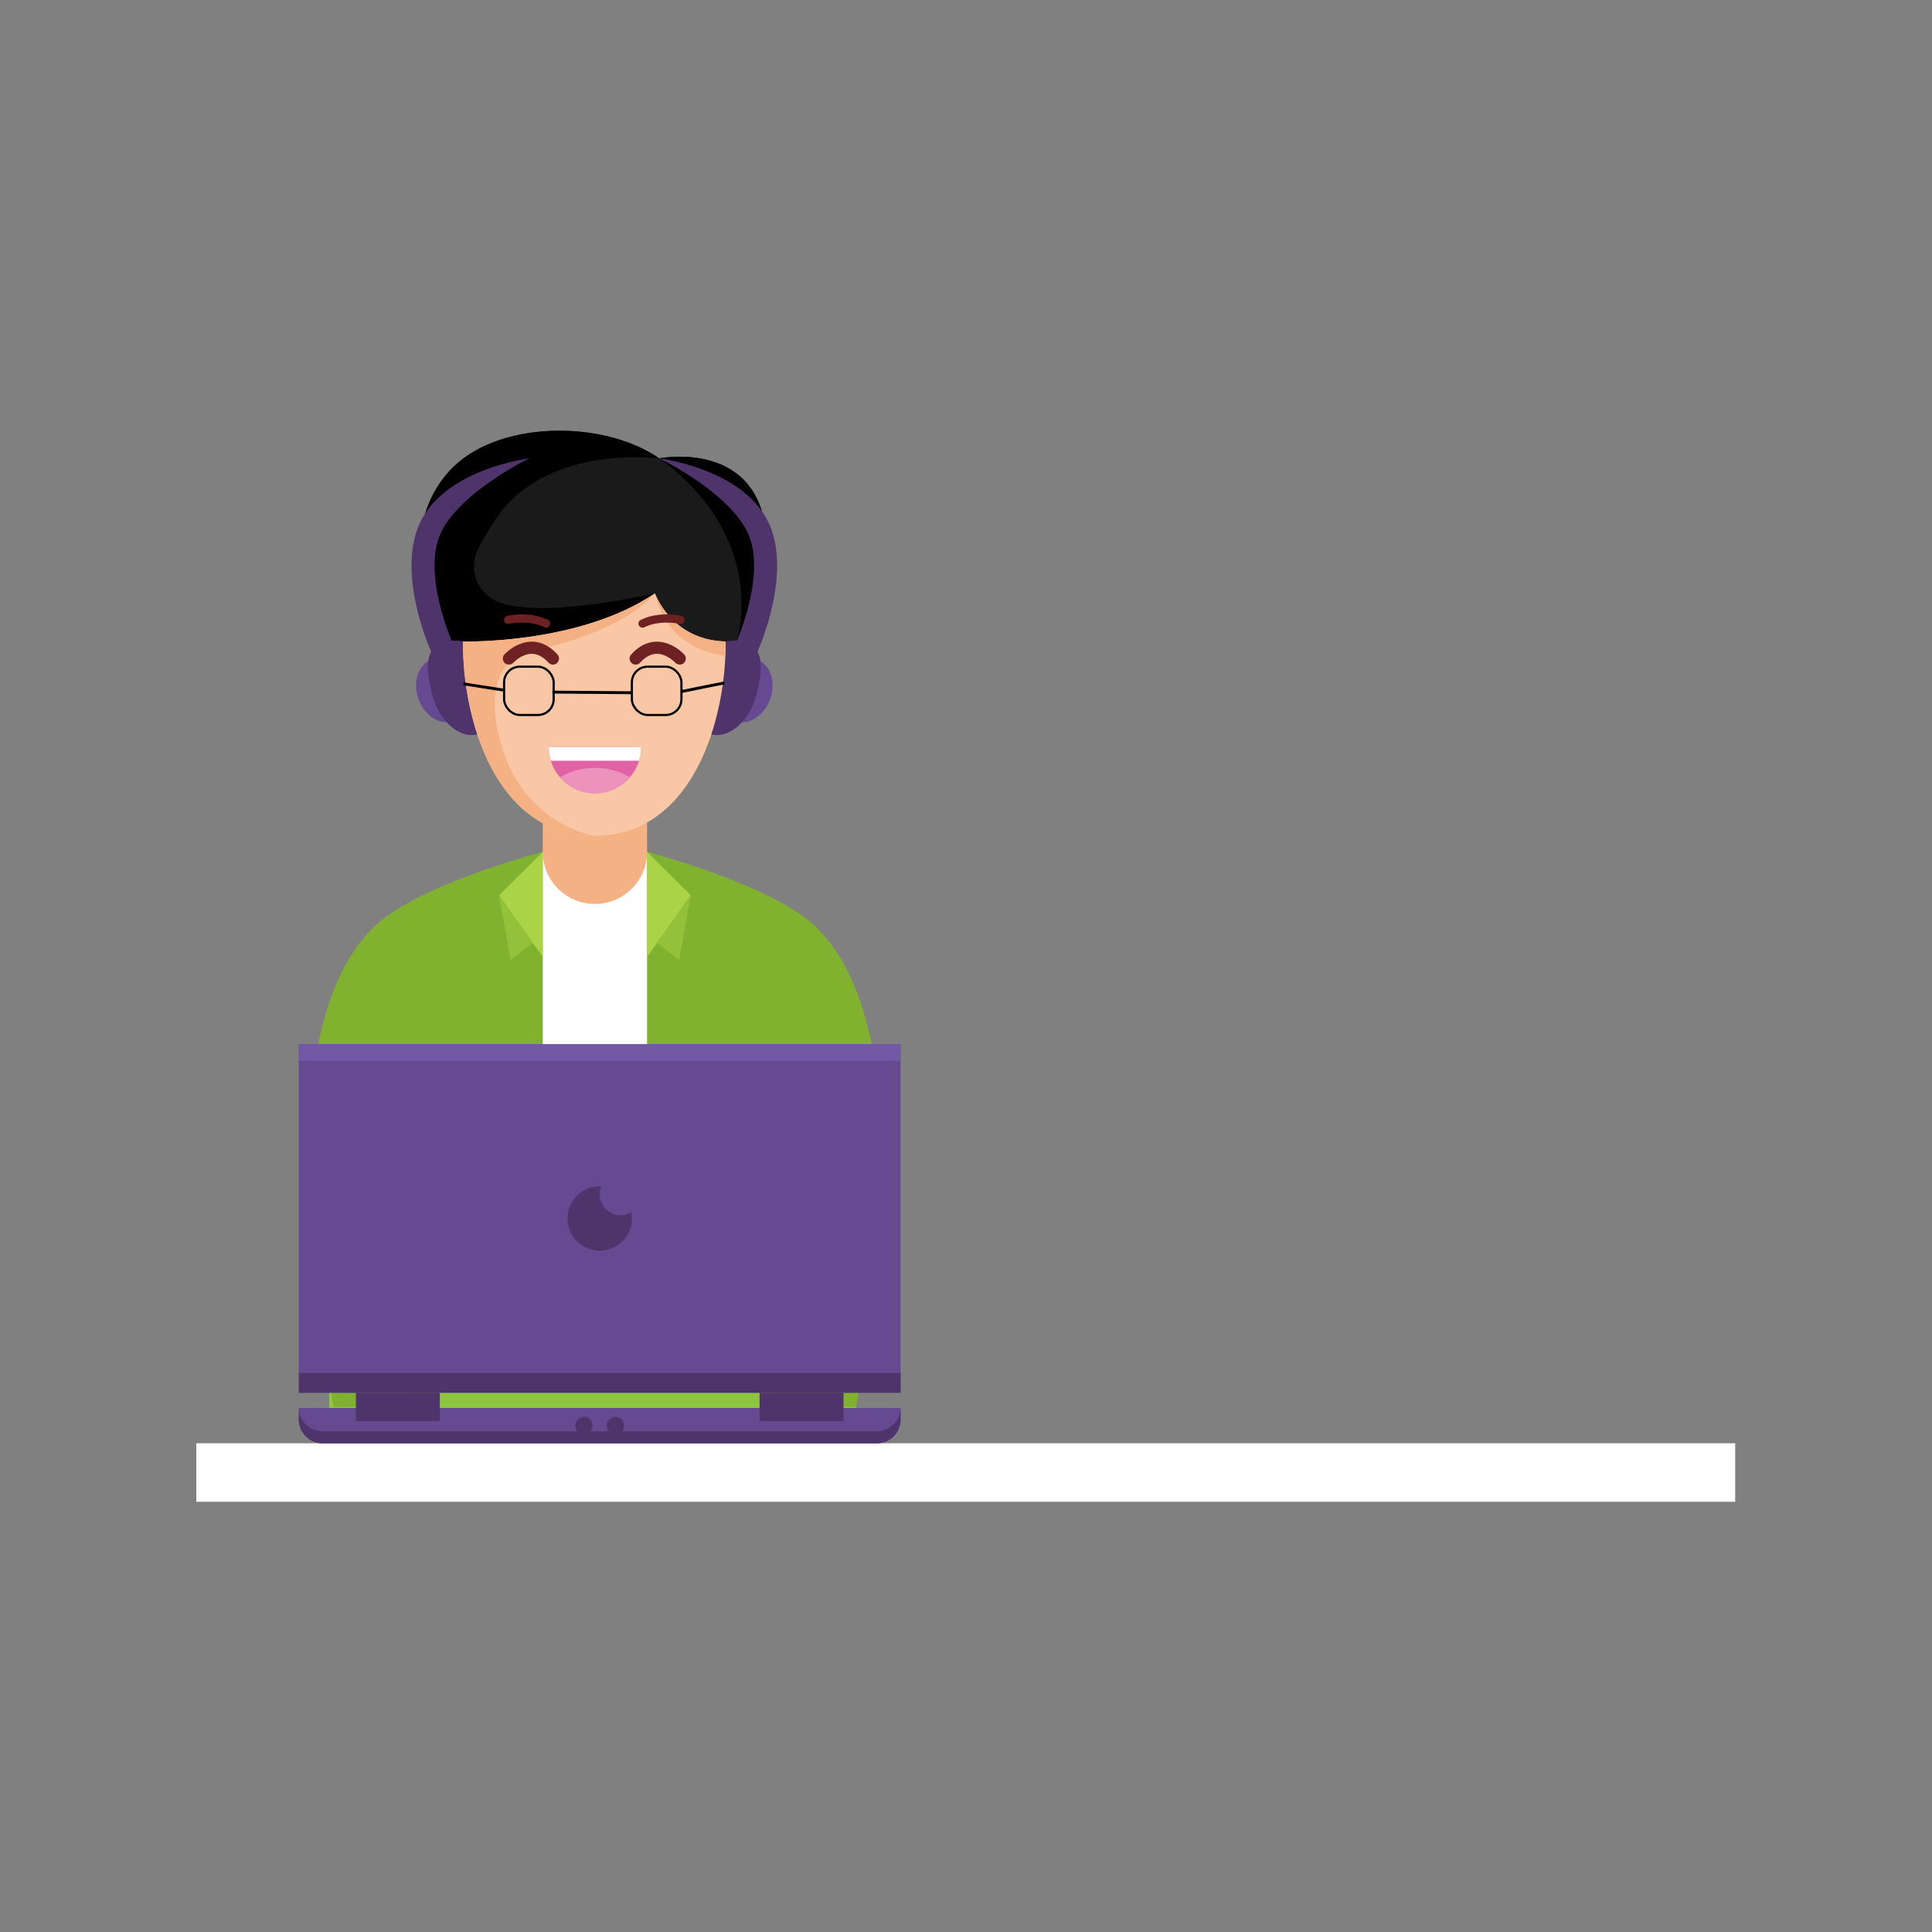 <?xml version="1.0" encoding="UTF-8" standalone="no"?>
<svg
   xmlns:dc="http://purl.org/dc/elements/1.1/"
   xmlns:cc="http://creativecommons.org/ns#"
   xmlns:rdf="http://www.w3.org/1999/02/22-rdf-syntax-ns#"
   xmlns:svg="http://www.w3.org/2000/svg"
   xmlns="http://www.w3.org/2000/svg"
   xmlns:sodipodi="http://sodipodi.sourceforge.net/DTD/sodipodi-0.dtd"
   xmlns:inkscape="http://www.inkscape.org/namespaces/inkscape"
   inkscape:version="1.0 (4035a4fb49, 2020-05-01)"
   sodipodi:docname="laptop laki.svg"
   viewBox="0 0 666.667 666.667"
   height="666.667"
   width="666.667"
   xml:space="preserve"
   id="svg833"
   version="1.1"><rect x="0" y="0" width="666.667" height="666.667" fill="#808080" stroke="none"/><defs
     id="defs837"><clipPath
       id="clipPath855"
       clipPathUnits="userSpaceOnUse"><path
         id="path853"
         d="M 0,500 H 500 V 0 H 0 Z" /></clipPath><clipPath
       id="clipPath1053"
       clipPathUnits="userSpaceOnUse"><path
         id="path1051"
         d="M 0,500 H 500 V 0 H 0 Z" /></clipPath><clipPath
       id="clipPath1077"
       clipPathUnits="userSpaceOnUse"><path
         id="path1075"
         d="M 0,500 H 500 V 0 H 0 Z" /></clipPath><clipPath
       id="clipPath1097"
       clipPathUnits="userSpaceOnUse"><path
         id="path1095"
         d="M 0,500 H 500 V 0 H 0 Z" /></clipPath><clipPath
       id="clipPath1121"
       clipPathUnits="userSpaceOnUse"><path
         id="path1119"
         d="M 0,500 H 500 V 0 H 0 Z" /></clipPath><clipPath
       id="clipPath1133"
       clipPathUnits="userSpaceOnUse"><path
         id="path1131"
         d="M 0,500 H 500 V 0 H 0 Z" /></clipPath></defs><sodipodi:namedview
     inkscape:current-layer="g841"
     inkscape:window-maximized="0"
     inkscape:window-y="0"
     inkscape:window-x="26"
     inkscape:cy="262.57909"
     inkscape:cx="225.9347"
     inkscape:zoom="4.5577855"
     inkscape:snap-global="false"
     showgrid="false"
     id="namedview835"
     inkscape:window-height="728"
     inkscape:window-width="1274"
     inkscape:pageshadow="2"
     inkscape:pageopacity="0"
     guidetolerance="10"
     gridtolerance="10"
     objecttolerance="10"
     borderopacity="1"
     bordercolor="#666666"
     pagecolor="#ffffff" /><g
     transform="matrix(1.333,0,0,-1.333,0,666.667)"
     inkscape:label="2416665"
     inkscape:groupmode="layer"
     id="g841"><path
       id="path847"
       style="fill:#ffffff;fill-opacity:1;fill-rule:nonzero;stroke:none"
       d="M 449.184,111.371 H 50.816 v 15.141 h 398.368 z" /><path
       id="path861"
       style="fill:#8dc63f;fill-opacity:1;fill-rule:nonzero;stroke:none"
       d="M 221.566,132.273 H 85.208 v 9.872 h 136.358 z" /><g
       transform="translate(140.499,279.622)"
       id="g863"><path
         id="path865"
         style="fill:#80b230;fill-opacity:1;fill-rule:nonzero;stroke:none"
         d="m 0,0 c 0,0 -31.575,-8.281 -43.148,-18.917 -31.917,-29.334 -10.917,-124.772 -10.917,-124.772 h 21.273 z" /></g><g
       transform="translate(199.409,319.306)"
       id="g867"><path
         id="path869"
         style="fill:#654991;fill-opacity:1;fill-rule:nonzero;stroke:none"
         d="m 0,0 c -1.507,-4.399 -5.482,-7.022 -8.878,-5.858 -3.396,1.163 -4.928,5.672 -3.42,10.071 1.507,4.399 5.482,7.022 8.878,5.859 C -0.024,8.908 1.507,4.399 0,0" /></g><g
       style="fill:#1a1a1a"
       transform="translate(113.915,333.763)"
       id="g871"><path
         id="path873"
         style="fill:#1a1a1a;fill-opacity:1;fill-rule:nonzero;stroke:none"
         d="m 0,0 c 0,0 -13.46,26.673 2.269,44.275 11.997,13.425 39.959,13.537 54.447,3.434 0,0 41.61,8.318 23.153,-47.896 0,0 -48.13,-7.177 -48.447,-7.576 C 31.105,-8.162 0,0 0,0" /></g><g
       style="fill:#000000"
       transform="translate(169.545,346.537)"
       id="g875"><path
         id="path877"
         style="fill:#000000;fill-opacity:1;fill-rule:nonzero;stroke:none"
         d="m 0,0 c 0,0 -34.236,-7.915 -42.872,-0.915 -8.635,7 -0.504,16.709 -0.504,16.709 l -4.376,4.666 c 0,0 -9.156,-4.463 -13.189,-8.451 -0.605,-13.042 5.311,-24.782 5.311,-24.782 0,0 31.106,-8.163 31.422,-7.764 0.083,0.105 3.447,0.674 8.363,1.458 C -10.545,-14.337 0,0 0,0" /></g><g
       style="fill:#000000"
       transform="translate(116.184,378.038)"
       id="g879"><path
         id="path881"
         style="fill:#000000;fill-opacity:1;fill-rule:nonzero;stroke:none"
         d="m 0,0 c -12.893,-14.428 -6.177,-34.94 -3.334,-41.872 l 4.623,-1.854 C 1.289,-43.726 -1,-32.333 12,-12.5 25,7.333 54.448,3.435 54.448,3.435 39.959,13.537 11.997,13.425 0,0" /></g><g
       style="fill:#000000"
       transform="translate(195.17,338.078)"
       id="g883"><path
         id="path885"
         style="fill:#000000;fill-opacity:1;fill-rule:nonzero;stroke:none"
         d="M 0,0 C 14.797,51.251 -24.539,43.395 -24.539,43.395 4.035,22.747 -4.373,-3.762 -4.373,-3.762 c 0,0 1.947,1.662 4.373,3.762" /></g><g
       transform="translate(108.288,319.306)"
       id="g887"><path
         id="path889"
         style="fill:#654991;fill-opacity:1;fill-rule:nonzero;stroke:none"
         d="m 0,0 c 1.507,-4.399 5.482,-7.022 8.878,-5.858 3.396,1.163 4.927,5.672 3.42,10.071 C 10.791,8.612 6.816,11.235 3.42,10.072 0.024,8.908 -1.507,4.399 0,0" /></g><g
       transform="translate(124.324,322.739)"
       id="g891"><path
         id="path893"
         style="fill:#4f346b;fill-opacity:1;fill-rule:nonzero;stroke:none"
         d="m 0,0 c 0,0 -0.521,3.832 -0.221,9.278 -1.805,1.358 -4.031,2.367 -6.631,2.295 -7.593,-0.207 -7.647,-6.315 -5.522,-14.253 2.364,-8.828 10.385,-13.196 14.724,-7.967 C 0.249,-3.544 0,0 0,0" /></g><g
       transform="translate(206.023,262.23)"
       id="g895"><path
         id="path897"
         style="fill:#80b230;fill-opacity:1;fill-rule:nonzero;stroke:none"
         d="m 0,0 -38.522,17.3 h -13.499 l -0.004,-0.071 V 17.3 H -65.524 L -104.046,0 c -5.969,-2.905 -9.756,-8.961 -9.756,-15.6 v -96.646 h 55.173 6.604 61.781 v 96.647 C 9.756,-8.961 5.969,-2.905 0,0" /></g><g
       transform="translate(167.501,279.622)"
       id="g899"><path
         id="path901"
         style="fill:#80b230;fill-opacity:1;fill-rule:nonzero;stroke:none"
         d="M 0,0 C 0,0 31.575,-8.281 43.148,-18.917 75.065,-48.251 54.065,-143.689 54.065,-143.689 H 32.791 Z" /></g><path
       id="path903"
       style="fill:#80b230;fill-opacity:1;fill-rule:nonzero;stroke:none"
       d="m 140.46,149.984 h -4.861 v 106.052 h 4.861 z" /><path
       id="path905"
       style="fill:#80b230;fill-opacity:1;fill-rule:nonzero;stroke:none"
       d="m 172.357,150.089 h -4.861 V 256.14 h 4.861 z" /><path
       id="path907"
       style="fill:#ffffff;fill-opacity:1;fill-rule:nonzero;stroke:none"
       d="m 167.501,149.984 h -27.002 v 129.545 h 27.002 z" /><g
       transform="translate(167.501,290.497)"
       id="g909"><path
         id="path911"
         style="fill:#f4b184;fill-opacity:1;fill-rule:nonzero;stroke:none"
         d="m 0,0 h -27.002 v -10.875 c 0,-7.456 6.044,-13.5 13.501,-13.5 7.456,0 13.501,6.044 13.501,13.5 z" /></g><g
       transform="translate(183.373,322.739)"
       id="g913"><path
         id="path915"
         style="fill:#4f346b;fill-opacity:1;fill-rule:nonzero;stroke:none"
         d="m 0,0 c 0,0 0.521,3.832 0.221,9.278 1.805,1.358 4.031,2.367 6.631,2.295 C 14.445,11.366 14.499,5.258 12.374,-2.68 10.01,-11.508 1.989,-15.876 -2.35,-10.647 -0.249,-3.544 0,0 0,0" /></g><g
       transform="translate(169.545,346.537)"
       id="g917"><path
         id="path919"
         style="fill:#f9c7a5;fill-opacity:1;fill-rule:nonzero;stroke:none"
         d="m 0,0 c -19.636,-13.313 -49.664,-12.468 -49.684,-12.467 -0.202,-19.657 8.187,-50.305 33.987,-50.305 25.8,0 34.189,30.649 33.987,50.306 C 4.155,-12.103 0,0 0,0" /></g><g
       transform="translate(187.773,330.363)"
       id="g921"><path
         id="path923"
         style="fill:#f4b184;fill-opacity:1;fill-rule:nonzero;stroke:none"
         d="M 0,0 C 0.053,1.27 0.074,2.51 0.062,3.708 -14.073,4.071 -18.228,16.174 -18.228,16.174 -14.994,0.974 -0.019,0.001 0,0" /></g><g
       transform="translate(129.934,306.715)"
       id="g925"><path
         id="path927"
         style="fill:#f4b184;fill-opacity:1;fill-rule:nonzero;stroke:none"
         d="M 0,0 C -6.25,20.344 5.125,24.486 5.125,24.486 31.632,29.191 39.611,39.821 39.611,39.821 19.976,26.508 -10.052,27.354 -10.072,27.354 -10.274,7.697 -1.885,-22.951 23.915,-22.951 23.915,-22.951 6.25,-20.344 0,0" /></g><g
       transform="translate(154.002,294.769)"
       id="g929"><path
         id="path931"
         style="fill:#e062a4;fill-opacity:1;fill-rule:nonzero;stroke:none"
         d="M 0,0 C 6.597,0 11.945,5.348 11.945,11.946 H -11.946 C -11.946,5.348 -6.598,0 0,0" /></g><g
       transform="translate(154.002,301.351)"
       id="g933"><path
         id="path935"
         style="fill:#ec92bd;fill-opacity:1;fill-rule:nonzero;stroke:none"
         d="m 0,0 c -3.448,0 -6.6,-0.923 -9.025,-2.447 2.191,-2.528 5.417,-4.135 9.025,-4.135 3.607,0 6.834,1.607 9.024,4.135 C 6.6,-0.923 3.448,0 0,0" /></g><g
       transform="translate(165.419,303.193)"
       id="g937"><path
         id="path939"
         style="fill:#ffffff;fill-opacity:1;fill-rule:nonzero;stroke:none"
         d="m 0,0 c 0.343,1.114 0.529,2.296 0.529,3.522 h -23.891 c 0,-1.226 0.186,-2.408 0.529,-3.522 z" /></g><g
       transform="translate(131.737,329.654)"
       id="g945"><path
         id="path947"
         style="fill:none;stroke:#6d2122;stroke-width:3.146;stroke-linecap:round;stroke-linejoin:miter;stroke-miterlimit:10;stroke-dasharray:none;stroke-opacity:1"
         d="M 0,0 C 0,0 5.702,6.28 11.404,0" /></g><g
       transform="translate(131.537,339.67)"
       id="g949"><path
         id="path951"
         style="fill:none;stroke:#6d2122;stroke-width:2.126;stroke-linecap:round;stroke-linejoin:miter;stroke-miterlimit:10;stroke-dasharray:none;stroke-opacity:1"
         d="M 0,0 C 0,0 5.314,1.255 9.831,-0.966" /></g><g
       transform="translate(175.959,329.654)"
       id="g953"><path
         id="path955"
         style="fill:none;stroke:#6d2122;stroke-width:3.146;stroke-linecap:round;stroke-linejoin:miter;stroke-miterlimit:10;stroke-dasharray:none;stroke-opacity:1"
         d="M 0,0 C 0,0 -5.702,6.28 -11.404,0" /></g><g
       transform="translate(176.16,339.67)"
       id="g957"><path
         id="path959"
         style="fill:none;stroke:#6d2122;stroke-width:2.126;stroke-linecap:round;stroke-linejoin:miter;stroke-miterlimit:10;stroke-dasharray:none;stroke-opacity:1"
         d="M 0,0 C 0,0 -5.314,1.255 -9.831,-0.966" /></g><g
       transform="translate(111.706,331.202)"
       id="g961"><path
         id="path963"
         style="fill:#4f346b;fill-opacity:1;fill-rule:nonzero;stroke:none"
         d="M 0,0 C -0.389,0.854 -9.444,21.067 -2.69,34.208 4.122,47.463 24.495,50.163 25.358,50.271 25.181,50.249 8.006,41.896 2.646,31.465 -2.777,20.912 5.379,2.668 5.462,2.485 Z" /></g><g
       transform="translate(195.99,331.202)"
       id="g965"><path
         id="path967"
         style="fill:#4f346b;fill-opacity:1;fill-rule:nonzero;stroke:none"
         d="M 0,0 C 0.389,0.854 9.444,21.067 2.69,34.208 -4.122,47.463 -24.495,50.163 -25.358,50.271 -25.181,50.249 -8.006,41.896 -2.645,31.465 2.777,20.912 -5.378,2.668 -5.461,2.485 Z" /></g><g
       transform="translate(140.499,279.622)"
       id="g969"><path
         id="path971"
         style="fill:#aad348;fill-opacity:1;fill-rule:nonzero;stroke:none"
         d="M 0,0 -11.315,-11.25 0,-27.227 Z" /></g><g
       transform="translate(129.184,268.372)"
       id="g973"><path
         id="path975"
         style="fill:#93c13a;fill-opacity:1;fill-rule:nonzero;stroke:none"
         d="m 0,0 3,-16.75 5.736,4.415 z" /></g><g
       transform="translate(167.501,279.622)"
       id="g977"><path
         id="path979"
         style="fill:#aad348;fill-opacity:1;fill-rule:nonzero;stroke:none"
         d="M 0,0 11.315,-11.25 0,-27.227 Z" /></g><g
       transform="translate(178.816,268.372)"
       id="g981"><path
         id="path983"
         style="fill:#93c13a;fill-opacity:1;fill-rule:nonzero;stroke:none"
         d="m 0,0 -3,-16.75 -5.736,4.415 z" /></g><g
       transform="translate(175.121,240.059)"
       id="g985"><path
         id="path987"
         style="fill:#80b230;fill-opacity:1;fill-rule:nonzero;stroke:none"
         d="m 0,0 c 0,-1.726 -1.399,-3.125 -3.125,-3.125 -1.726,0 -3.125,1.399 -3.125,3.125 0,1.727 1.399,3.125 3.125,3.125 C -1.399,3.125 0,1.727 0,0" /></g><g
       transform="translate(175.121,220.496)"
       id="g989"><path
         id="path991"
         style="fill:#80b230;fill-opacity:1;fill-rule:nonzero;stroke:none"
         d="m 0,0 c 0,-1.726 -1.399,-3.125 -3.125,-3.125 -1.726,0 -3.125,1.399 -3.125,3.125 0,1.727 1.399,3.125 3.125,3.125 C -1.399,3.125 0,1.727 0,0" /></g><g
       transform="translate(175.121,200.934)"
       id="g993"><path
         id="path995"
         style="fill:#80b230;fill-opacity:1;fill-rule:nonzero;stroke:none"
         d="m 0,0 c 0,-1.726 -1.399,-3.125 -3.125,-3.125 -1.726,0 -3.125,1.399 -3.125,3.125 0,1.727 1.399,3.125 3.125,3.125 C -1.399,3.125 0,1.727 0,0" /></g><g
       transform="translate(175.121,181.371)"
       id="g997"><path
         id="path999"
         style="fill:#80b230;fill-opacity:1;fill-rule:nonzero;stroke:none"
         d="m 0,0 c 0,-1.726 -1.399,-3.125 -3.125,-3.125 -1.726,0 -3.125,1.399 -3.125,3.125 0,1.727 1.399,3.125 3.125,3.125 C -1.399,3.125 0,1.727 0,0" /></g><g
       transform="translate(175.121,161.809)"
       id="g1001"><path
         id="path1003"
         style="fill:#80b230;fill-opacity:1;fill-rule:nonzero;stroke:none"
         d="m 0,0 c 0,-1.726 -1.399,-3.125 -3.125,-3.125 -1.726,0 -3.125,1.399 -3.125,3.125 0,1.727 1.399,3.125 3.125,3.125 C -1.399,3.125 0,1.727 0,0" /></g><path
       id="path1005"
       style="fill:#654991;fill-opacity:1;fill-rule:nonzero;stroke:none"
       d="M 233.126,139.591 H 77.355 v 90.216 h 155.771 z" /><path
       id="path1007"
       style="fill:#7358a5;fill-opacity:1;fill-rule:nonzero;stroke:none"
       d="M 233.126,225.504 H 77.355 v 4.303 h 155.771 z" /><path
       id="path1009"
       style="fill:#4f346b;fill-opacity:1;fill-rule:nonzero;stroke:none"
       d="M 233.126,139.591 H 77.355 v 5.11 h 155.771 z" /><g
       transform="translate(226.993,126.512)"
       id="g1011"><path
         id="path1013"
         style="fill:#654991;fill-opacity:1;fill-rule:nonzero;stroke:none"
         d="m 0,0 h -143.506 c -3.387,0 -6.132,2.746 -6.132,6.133 V 9.137 H 6.133 V 6.133 C 6.133,2.746 3.387,0 0,0" /></g><g
       transform="translate(226.993,129.608)"
       id="g1015"><path
         id="path1017"
         style="fill:#4f346b;fill-opacity:1;fill-rule:nonzero;stroke:none"
         d="m 0,0 h -143.506 c -3.355,0 -6.077,2.696 -6.128,6.04 h -0.004 V 3.036 c 0,-3.387 2.745,-6.133 6.132,-6.133 H 0 c 3.387,0 6.133,2.746 6.133,6.133 V 6.04 H 6.128 C 6.078,2.696 3.355,0 0,0" /></g><path
       id="path1019"
       style="fill:#4f346b;fill-opacity:1;fill-rule:nonzero;stroke:none"
       d="M 113.857,132.273 H 92.126 v 7.317 h 21.731 z" /><path
       id="path1021"
       style="fill:#4f346b;fill-opacity:1;fill-rule:nonzero;stroke:none"
       d="m 218.354,132.273 h -21.731 v 7.317 h 21.731 z" /><g
       transform="translate(161.579,131.08)"
       id="g1023"><path
         id="path1025"
         style="fill:#4f346b;fill-opacity:1;fill-rule:nonzero;stroke:none"
         d="m 0,0 c 0,-1.25 -1.014,-2.264 -2.264,-2.264 -1.25,0 -2.263,1.014 -2.263,2.264 0,1.25 1.013,2.264 2.263,2.264 C -1.014,2.264 0,1.25 0,0" /></g><g
       transform="translate(153.429,131.08)"
       id="g1027"><path
         id="path1029"
         style="fill:#4f346b;fill-opacity:1;fill-rule:nonzero;stroke:none"
         d="m 0,0 c 0,-1.25 -1.013,-2.264 -2.264,-2.264 -1.25,0 -2.263,1.014 -2.263,2.264 0,1.25 1.013,2.264 2.263,2.264 C -1.013,2.264 0,1.25 0,0" /></g><g
       transform="translate(160.685,185.548)"
       id="g1031"><path
         id="path1033"
         style="fill:#4f346b;fill-opacity:1;fill-rule:nonzero;stroke:none"
         d="m 0,0 c -3.009,0 -5.448,2.439 -5.448,5.448 0,0.712 0.146,1.389 0.394,2.012 -0.13,0.006 -0.258,0.019 -0.391,0.019 -4.6,0 -8.329,-3.728 -8.329,-8.328 0,-4.6 3.729,-8.329 8.329,-8.329 4.6,0 8.329,3.729 8.329,8.329 0,0.549 -0.056,1.086 -0.158,1.606 C 1.921,0.288 0.999,0 0,0" /></g><rect
       style="opacity:1;fill:none;stroke:#000000;stroke-width:0.567;stroke-opacity:1;paint-order:stroke fill markers"
       id="rect1408"
       width="12.835"
       height="12.506"
       x="163.566"
       y="-327.548"
       transform="scale(1,-1)"
       ry="4.072" /><rect
       ry="4.072"
       transform="scale(1,-1)"
       y="-327.548"
       x="130.491"
       height="12.506"
       width="12.835"
       id="rect1410"
       style="opacity:1;fill:none;stroke:#000000;stroke-width:0.567;stroke-opacity:1;paint-order:stroke fill markers" /><path
       id="path1412"
       d="m 142.996,320.966 20.571,-0.165"
       style="fill:none;stroke:#000000;stroke-width:0.75px;stroke-linecap:butt;stroke-linejoin:miter;stroke-opacity:1" /><path
       sodipodi:nodetypes="cc"
       id="path1414"
       d="m 176.484,321.13 11.025,2.221"
       style="fill:none;stroke:#000000;stroke-width:0.75px;stroke-linecap:butt;stroke-linejoin:miter;stroke-opacity:1" /><path
       id="path1416"
       d="M 119.96,323.105 130.491,321.459"
       style="fill:none;stroke:#000000;stroke-width:0.75px;stroke-linecap:butt;stroke-linejoin:miter;stroke-opacity:1" /></g></svg>

